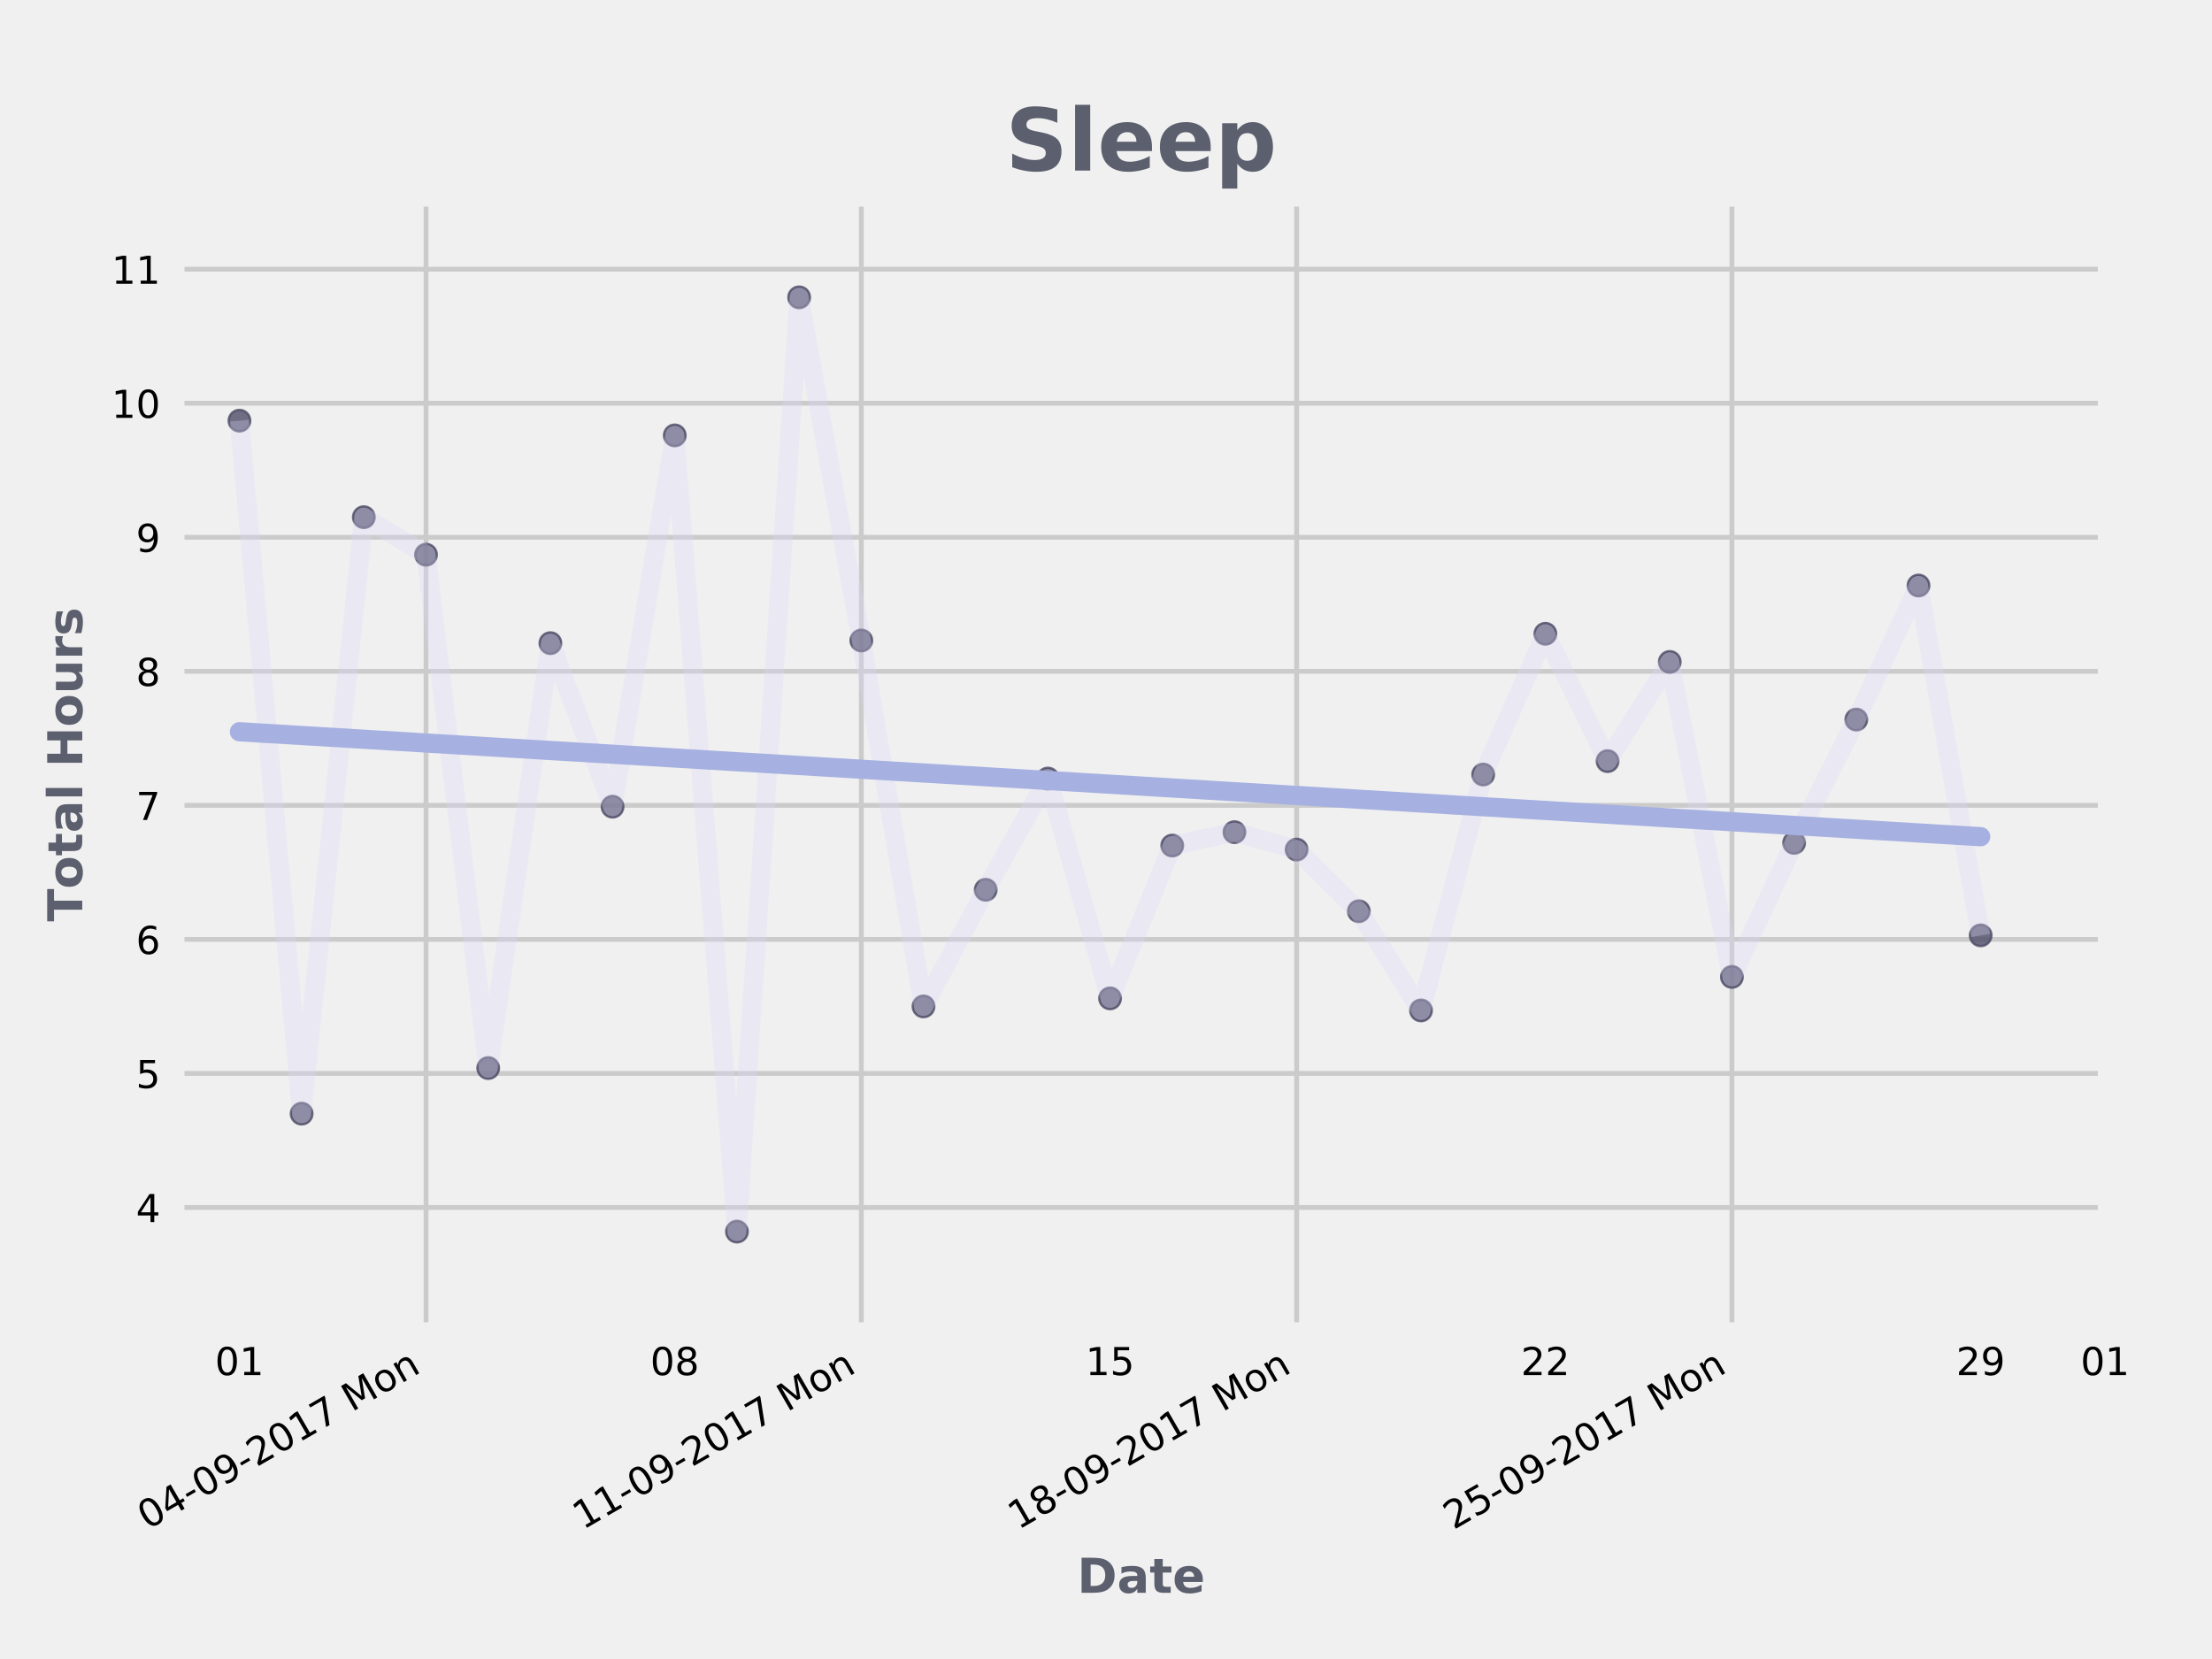 <?xml version="1.0" encoding="utf-8" standalone="no"?>
<!DOCTYPE svg PUBLIC "-//W3C//DTD SVG 1.1//EN"
  "http://www.w3.org/Graphics/SVG/1.1/DTD/svg11.dtd">
<!-- Created with matplotlib (http://matplotlib.org/) -->
<svg height="345pt" version="1.1" viewBox="0 0 460 345" width="460pt" xmlns="http://www.w3.org/2000/svg" xmlns:xlink="http://www.w3.org/1999/xlink">
 <defs>
  <style type="text/css">
*{stroke-linecap:butt;stroke-linejoin:round;}
  </style>
 </defs>
 <g id="figure_1">
  <g id="patch_1">
   <path d="M 0 345.6 
L 460.8 345.6 
L 460.8 0 
L 0 0 
z
" style="fill:#f0f0f0;"/>
  </g>
  <g id="axes_1">
   <g id="patch_2">
    <path d="M 36.864 276.48 
L 437.76 276.48 
L 437.76 41.472 
L 36.864 41.472 
z
" style="fill:#f0f0f0;"/>
   </g>
   <g id="matplotlib.axis_1">
    <g id="xtick_1">
     <g id="line2d_1">
      <path clip-path="url(#pe7d514b249)" d="M 88.593 276.48 
L 88.593 41.472 
" style="fill:none;stroke:#cbcbcb;"/>
     </g>
     <g id="line2d_2"/>
     <g id="text_1">
      <!-- 04-09-2017 Mon -->
      <defs>
       <path d="M 31.781 66.406 
Q 24.172 66.406 20.328 58.906 
Q 16.5 51.422 16.5 36.375 
Q 16.5 21.391 20.328 13.891 
Q 24.172 6.391 31.781 6.391 
Q 39.453 6.391 43.281 13.891 
Q 47.125 21.391 47.125 36.375 
Q 47.125 51.422 43.281 58.906 
Q 39.453 66.406 31.781 66.406 
z
M 31.781 74.219 
Q 44.047 74.219 50.516 64.516 
Q 56.984 54.828 56.984 36.375 
Q 56.984 17.969 50.516 8.266 
Q 44.047 -1.422 31.781 -1.422 
Q 19.531 -1.422 13.062 8.266 
Q 6.594 17.969 6.594 36.375 
Q 6.594 54.828 13.062 64.516 
Q 19.531 74.219 31.781 74.219 
z
" id="DejaVuSans-30"/>
       <path d="M 37.797 64.312 
L 12.891 25.391 
L 37.797 25.391 
z
M 35.203 72.906 
L 47.609 72.906 
L 47.609 25.391 
L 58.016 25.391 
L 58.016 17.188 
L 47.609 17.188 
L 47.609 0 
L 37.797 0 
L 37.797 17.188 
L 4.891 17.188 
L 4.891 26.703 
z
" id="DejaVuSans-34"/>
       <path d="M 4.891 31.391 
L 31.203 31.391 
L 31.203 23.391 
L 4.891 23.391 
z
" id="DejaVuSans-2d"/>
       <path d="M 10.984 1.516 
L 10.984 10.5 
Q 14.703 8.734 18.5 7.812 
Q 22.312 6.891 25.984 6.891 
Q 35.75 6.891 40.891 13.453 
Q 46.047 20.016 46.781 33.406 
Q 43.953 29.203 39.594 26.953 
Q 35.25 24.703 29.984 24.703 
Q 19.047 24.703 12.672 31.312 
Q 6.297 37.938 6.297 49.422 
Q 6.297 60.641 12.938 67.422 
Q 19.578 74.219 30.609 74.219 
Q 43.266 74.219 49.922 64.516 
Q 56.594 54.828 56.594 36.375 
Q 56.594 19.141 48.406 8.859 
Q 40.234 -1.422 26.422 -1.422 
Q 22.703 -1.422 18.891 -0.688 
Q 15.094 0.047 10.984 1.516 
z
M 30.609 32.422 
Q 37.25 32.422 41.125 36.953 
Q 45.016 41.5 45.016 49.422 
Q 45.016 57.281 41.125 61.844 
Q 37.25 66.406 30.609 66.406 
Q 23.969 66.406 20.094 61.844 
Q 16.219 57.281 16.219 49.422 
Q 16.219 41.5 20.094 36.953 
Q 23.969 32.422 30.609 32.422 
z
" id="DejaVuSans-39"/>
       <path d="M 19.188 8.297 
L 53.609 8.297 
L 53.609 0 
L 7.328 0 
L 7.328 8.297 
Q 12.938 14.109 22.625 23.891 
Q 32.328 33.688 34.812 36.531 
Q 39.547 41.844 41.422 45.531 
Q 43.312 49.219 43.312 52.781 
Q 43.312 58.594 39.234 62.25 
Q 35.156 65.922 28.609 65.922 
Q 23.969 65.922 18.812 64.312 
Q 13.672 62.703 7.812 59.422 
L 7.812 69.391 
Q 13.766 71.781 18.938 73 
Q 24.125 74.219 28.422 74.219 
Q 39.75 74.219 46.484 68.547 
Q 53.219 62.891 53.219 53.422 
Q 53.219 48.922 51.531 44.891 
Q 49.859 40.875 45.406 35.406 
Q 44.188 33.984 37.641 27.219 
Q 31.109 20.453 19.188 8.297 
z
" id="DejaVuSans-32"/>
       <path d="M 12.406 8.297 
L 28.516 8.297 
L 28.516 63.922 
L 10.984 60.406 
L 10.984 69.391 
L 28.422 72.906 
L 38.281 72.906 
L 38.281 8.297 
L 54.391 8.297 
L 54.391 0 
L 12.406 0 
z
" id="DejaVuSans-31"/>
       <path d="M 8.203 72.906 
L 55.078 72.906 
L 55.078 68.703 
L 28.609 0 
L 18.312 0 
L 43.219 64.594 
L 8.203 64.594 
z
" id="DejaVuSans-37"/>
       <path id="DejaVuSans-20"/>
       <path d="M 9.812 72.906 
L 24.516 72.906 
L 43.109 23.297 
L 61.812 72.906 
L 76.516 72.906 
L 76.516 0 
L 66.891 0 
L 66.891 64.016 
L 48.094 14.016 
L 38.188 14.016 
L 19.391 64.016 
L 19.391 0 
L 9.812 0 
z
" id="DejaVuSans-4d"/>
       <path d="M 30.609 48.391 
Q 23.391 48.391 19.188 42.75 
Q 14.984 37.109 14.984 27.297 
Q 14.984 17.484 19.156 11.844 
Q 23.344 6.203 30.609 6.203 
Q 37.797 6.203 41.984 11.859 
Q 46.188 17.531 46.188 27.297 
Q 46.188 37.016 41.984 42.703 
Q 37.797 48.391 30.609 48.391 
z
M 30.609 56 
Q 42.328 56 49.016 48.375 
Q 55.719 40.766 55.719 27.297 
Q 55.719 13.875 49.016 6.219 
Q 42.328 -1.422 30.609 -1.422 
Q 18.844 -1.422 12.172 6.219 
Q 5.516 13.875 5.516 27.297 
Q 5.516 40.766 12.172 48.375 
Q 18.844 56 30.609 56 
z
" id="DejaVuSans-6f"/>
       <path d="M 54.891 33.016 
L 54.891 0 
L 45.906 0 
L 45.906 32.719 
Q 45.906 40.484 42.875 44.328 
Q 39.844 48.188 33.797 48.188 
Q 26.516 48.188 22.312 43.547 
Q 18.109 38.922 18.109 30.906 
L 18.109 0 
L 9.078 0 
L 9.078 54.688 
L 18.109 54.688 
L 18.109 46.188 
Q 21.344 51.125 25.703 53.562 
Q 30.078 56 35.797 56 
Q 45.219 56 50.047 50.172 
Q 54.891 44.344 54.891 33.016 
z
" id="DejaVuSans-6e"/>
      </defs>
      <g transform="translate(30.687 318.196)rotate(-30)scale(0.08 -0.08)">
       <use xlink:href="#DejaVuSans-30"/>
       <use x="63.623" xlink:href="#DejaVuSans-34"/>
       <use x="127.246" xlink:href="#DejaVuSans-2d"/>
       <use x="163.33" xlink:href="#DejaVuSans-30"/>
       <use x="226.953" xlink:href="#DejaVuSans-39"/>
       <use x="290.576" xlink:href="#DejaVuSans-2d"/>
       <use x="326.66" xlink:href="#DejaVuSans-32"/>
       <use x="390.283" xlink:href="#DejaVuSans-30"/>
       <use x="453.906" xlink:href="#DejaVuSans-31"/>
       <use x="517.529" xlink:href="#DejaVuSans-37"/>
       <use x="581.152" xlink:href="#DejaVuSans-20"/>
       <use x="612.939" xlink:href="#DejaVuSans-4d"/>
       <use x="699.219" xlink:href="#DejaVuSans-6f"/>
       <use x="760.4" xlink:href="#DejaVuSans-6e"/>
      </g>
     </g>
    </g>
    <g id="xtick_2">
     <g id="line2d_3">
      <path clip-path="url(#pe7d514b249)" d="M 179.117 276.48 
L 179.117 41.472 
" style="fill:none;stroke:#cbcbcb;"/>
     </g>
     <g id="line2d_4"/>
     <g id="text_2">
      <!-- 11-09-2017 Mon -->
      <g transform="translate(121.212 318.196)rotate(-30)scale(0.08 -0.08)">
       <use xlink:href="#DejaVuSans-31"/>
       <use x="63.623" xlink:href="#DejaVuSans-31"/>
       <use x="127.246" xlink:href="#DejaVuSans-2d"/>
       <use x="163.33" xlink:href="#DejaVuSans-30"/>
       <use x="226.953" xlink:href="#DejaVuSans-39"/>
       <use x="290.576" xlink:href="#DejaVuSans-2d"/>
       <use x="326.66" xlink:href="#DejaVuSans-32"/>
       <use x="390.283" xlink:href="#DejaVuSans-30"/>
       <use x="453.906" xlink:href="#DejaVuSans-31"/>
       <use x="517.529" xlink:href="#DejaVuSans-37"/>
       <use x="581.152" xlink:href="#DejaVuSans-20"/>
       <use x="612.939" xlink:href="#DejaVuSans-4d"/>
       <use x="699.219" xlink:href="#DejaVuSans-6f"/>
       <use x="760.4" xlink:href="#DejaVuSans-6e"/>
      </g>
     </g>
    </g>
    <g id="xtick_3">
     <g id="line2d_5">
      <path clip-path="url(#pe7d514b249)" d="M 269.642 276.48 
L 269.642 41.472 
" style="fill:none;stroke:#cbcbcb;"/>
     </g>
     <g id="line2d_6"/>
     <g id="text_3">
      <!-- 18-09-2017 Mon -->
      <defs>
       <path d="M 31.781 34.625 
Q 24.75 34.625 20.719 30.859 
Q 16.703 27.094 16.703 20.516 
Q 16.703 13.922 20.719 10.156 
Q 24.75 6.391 31.781 6.391 
Q 38.812 6.391 42.859 10.172 
Q 46.922 13.969 46.922 20.516 
Q 46.922 27.094 42.891 30.859 
Q 38.875 34.625 31.781 34.625 
z
M 21.922 38.812 
Q 15.578 40.375 12.031 44.719 
Q 8.5 49.078 8.5 55.328 
Q 8.5 64.062 14.719 69.141 
Q 20.953 74.219 31.781 74.219 
Q 42.672 74.219 48.875 69.141 
Q 55.078 64.062 55.078 55.328 
Q 55.078 49.078 51.531 44.719 
Q 48 40.375 41.703 38.812 
Q 48.828 37.156 52.797 32.312 
Q 56.781 27.484 56.781 20.516 
Q 56.781 9.906 50.312 4.234 
Q 43.844 -1.422 31.781 -1.422 
Q 19.734 -1.422 13.25 4.234 
Q 6.781 9.906 6.781 20.516 
Q 6.781 27.484 10.781 32.312 
Q 14.797 37.156 21.922 38.812 
z
M 18.312 54.391 
Q 18.312 48.734 21.844 45.562 
Q 25.391 42.391 31.781 42.391 
Q 38.141 42.391 41.719 45.562 
Q 45.312 48.734 45.312 54.391 
Q 45.312 60.062 41.719 63.234 
Q 38.141 66.406 31.781 66.406 
Q 25.391 66.406 21.844 63.234 
Q 18.312 60.062 18.312 54.391 
z
" id="DejaVuSans-38"/>
      </defs>
      <g transform="translate(211.737 318.196)rotate(-30)scale(0.08 -0.08)">
       <use xlink:href="#DejaVuSans-31"/>
       <use x="63.623" xlink:href="#DejaVuSans-38"/>
       <use x="127.246" xlink:href="#DejaVuSans-2d"/>
       <use x="163.33" xlink:href="#DejaVuSans-30"/>
       <use x="226.953" xlink:href="#DejaVuSans-39"/>
       <use x="290.576" xlink:href="#DejaVuSans-2d"/>
       <use x="326.66" xlink:href="#DejaVuSans-32"/>
       <use x="390.283" xlink:href="#DejaVuSans-30"/>
       <use x="453.906" xlink:href="#DejaVuSans-31"/>
       <use x="517.529" xlink:href="#DejaVuSans-37"/>
       <use x="581.152" xlink:href="#DejaVuSans-20"/>
       <use x="612.939" xlink:href="#DejaVuSans-4d"/>
       <use x="699.219" xlink:href="#DejaVuSans-6f"/>
       <use x="760.4" xlink:href="#DejaVuSans-6e"/>
      </g>
     </g>
    </g>
    <g id="xtick_4">
     <g id="line2d_7">
      <path clip-path="url(#pe7d514b249)" d="M 360.167 276.48 
L 360.167 41.472 
" style="fill:none;stroke:#cbcbcb;"/>
     </g>
     <g id="line2d_8"/>
     <g id="text_4">
      <!-- 25-09-2017 Mon -->
      <defs>
       <path d="M 10.797 72.906 
L 49.516 72.906 
L 49.516 64.594 
L 19.828 64.594 
L 19.828 46.734 
Q 21.969 47.469 24.109 47.828 
Q 26.266 48.188 28.422 48.188 
Q 40.625 48.188 47.75 41.5 
Q 54.891 34.812 54.891 23.391 
Q 54.891 11.625 47.562 5.094 
Q 40.234 -1.422 26.906 -1.422 
Q 22.312 -1.422 17.547 -0.641 
Q 12.797 0.141 7.719 1.703 
L 7.719 11.625 
Q 12.109 9.234 16.797 8.062 
Q 21.484 6.891 26.703 6.891 
Q 35.156 6.891 40.078 11.328 
Q 45.016 15.766 45.016 23.391 
Q 45.016 31 40.078 35.438 
Q 35.156 39.891 26.703 39.891 
Q 22.75 39.891 18.812 39.016 
Q 14.891 38.141 10.797 36.281 
z
" id="DejaVuSans-35"/>
      </defs>
      <g transform="translate(302.262 318.196)rotate(-30)scale(0.08 -0.08)">
       <use xlink:href="#DejaVuSans-32"/>
       <use x="63.623" xlink:href="#DejaVuSans-35"/>
       <use x="127.246" xlink:href="#DejaVuSans-2d"/>
       <use x="163.33" xlink:href="#DejaVuSans-30"/>
       <use x="226.953" xlink:href="#DejaVuSans-39"/>
       <use x="290.576" xlink:href="#DejaVuSans-2d"/>
       <use x="326.66" xlink:href="#DejaVuSans-32"/>
       <use x="390.283" xlink:href="#DejaVuSans-30"/>
       <use x="453.906" xlink:href="#DejaVuSans-31"/>
       <use x="517.529" xlink:href="#DejaVuSans-37"/>
       <use x="581.152" xlink:href="#DejaVuSans-20"/>
       <use x="612.939" xlink:href="#DejaVuSans-4d"/>
       <use x="699.219" xlink:href="#DejaVuSans-6f"/>
       <use x="760.4" xlink:href="#DejaVuSans-6e"/>
      </g>
     </g>
    </g>
    <g id="xtick_5">
     <g id="line2d_9"/>
     <g id="text_5">
      <!-- 01 -->
      <g transform="translate(44.706 285.959)scale(0.08 -0.08)">
       <use xlink:href="#DejaVuSans-30"/>
       <use x="63.623" xlink:href="#DejaVuSans-31"/>
      </g>
     </g>
    </g>
    <g id="xtick_6">
     <g id="line2d_10"/>
     <g id="text_6">
      <!-- 08 -->
      <g transform="translate(135.231 285.959)scale(0.08 -0.08)">
       <use xlink:href="#DejaVuSans-30"/>
       <use x="63.623" xlink:href="#DejaVuSans-38"/>
      </g>
     </g>
    </g>
    <g id="xtick_7">
     <g id="line2d_11"/>
     <g id="text_7">
      <!-- 15 -->
      <g transform="translate(225.756 285.959)scale(0.08 -0.08)">
       <use xlink:href="#DejaVuSans-31"/>
       <use x="63.623" xlink:href="#DejaVuSans-35"/>
      </g>
     </g>
    </g>
    <g id="xtick_8">
     <g id="line2d_12"/>
     <g id="text_8">
      <!-- 22 -->
      <g transform="translate(316.281 285.959)scale(0.08 -0.08)">
       <use xlink:href="#DejaVuSans-32"/>
       <use x="63.623" xlink:href="#DejaVuSans-32"/>
      </g>
     </g>
    </g>
    <g id="xtick_9">
     <g id="line2d_13"/>
     <g id="text_9">
      <!-- 29 -->
      <g transform="translate(406.806 285.959)scale(0.08 -0.08)">
       <use xlink:href="#DejaVuSans-32"/>
       <use x="63.623" xlink:href="#DejaVuSans-39"/>
      </g>
     </g>
    </g>
    <g id="xtick_10">
     <g id="line2d_14"/>
     <g id="text_10">
      <!-- 01 -->
      <g transform="translate(432.67 285.959)scale(0.08 -0.08)">
       <use xlink:href="#DejaVuSans-30"/>
       <use x="63.623" xlink:href="#DejaVuSans-31"/>
      </g>
     </g>
    </g>
    <g id="text_11">
     <!-- Date -->
     <defs>
      <path d="M 27.984 58.688 
L 27.984 14.203 
L 34.719 14.203 
Q 46.234 14.203 52.312 19.922 
Q 58.406 25.641 58.406 36.531 
Q 58.406 47.359 52.344 53.016 
Q 46.297 58.688 34.719 58.688 
z
M 9.188 72.906 
L 29 72.906 
Q 45.609 72.906 53.734 70.531 
Q 61.859 68.172 67.672 62.5 
Q 72.797 57.562 75.281 51.109 
Q 77.781 44.672 77.781 36.531 
Q 77.781 28.266 75.281 21.797 
Q 72.797 15.328 67.672 10.406 
Q 61.812 4.734 53.609 2.359 
Q 45.406 0 29 0 
L 9.188 0 
z
" id="DejaVuSans-Bold-44"/>
      <path d="M 32.906 24.609 
Q 27.438 24.609 24.672 22.75 
Q 21.922 20.906 21.922 17.281 
Q 21.922 13.969 24.141 12.078 
Q 26.375 10.203 30.328 10.203 
Q 35.25 10.203 38.625 13.734 
Q 42 17.281 42 22.609 
L 42 24.609 
z
M 59.625 31.203 
L 59.625 0 
L 42 0 
L 42 8.109 
Q 38.484 3.125 34.078 0.844 
Q 29.688 -1.422 23.391 -1.422 
Q 14.891 -1.422 9.594 3.531 
Q 4.297 8.5 4.297 16.406 
Q 4.297 26.031 10.906 30.516 
Q 17.531 35.016 31.688 35.016 
L 42 35.016 
L 42 36.375 
Q 42 40.531 38.719 42.453 
Q 35.453 44.391 28.516 44.391 
Q 22.906 44.391 18.062 43.266 
Q 13.234 42.141 9.078 39.891 
L 9.078 53.219 
Q 14.703 54.594 20.359 55.297 
Q 26.031 56 31.688 56 
Q 46.484 56 53.047 50.172 
Q 59.625 44.344 59.625 31.203 
z
" id="DejaVuSans-Bold-61"/>
      <path d="M 27.484 70.219 
L 27.484 54.688 
L 45.516 54.688 
L 45.516 42.188 
L 27.484 42.188 
L 27.484 19 
Q 27.484 15.188 29 13.844 
Q 30.516 12.5 35.016 12.5 
L 44 12.5 
L 44 0 
L 29 0 
Q 18.656 0 14.328 4.312 
Q 10.016 8.641 10.016 19 
L 10.016 42.188 
L 1.312 42.188 
L 1.312 54.688 
L 10.016 54.688 
L 10.016 70.219 
z
" id="DejaVuSans-Bold-74"/>
      <path d="M 62.984 27.484 
L 62.984 22.516 
L 22.125 22.516 
Q 22.75 16.359 26.562 13.281 
Q 30.375 10.203 37.203 10.203 
Q 42.719 10.203 48.5 11.844 
Q 54.297 13.484 60.406 16.797 
L 60.406 3.328 
Q 54.203 0.984 48 -0.219 
Q 41.797 -1.422 35.594 -1.422 
Q 20.75 -1.422 12.516 6.125 
Q 4.297 13.672 4.297 27.297 
Q 4.297 40.672 12.375 48.328 
Q 20.453 56 34.625 56 
Q 47.516 56 55.25 48.234 
Q 62.984 40.484 62.984 27.484 
z
M 45.016 33.297 
Q 45.016 38.281 42.109 41.328 
Q 39.203 44.391 34.516 44.391 
Q 29.438 44.391 26.266 41.531 
Q 23.094 38.672 22.312 33.297 
z
" id="DejaVuSans-Bold-65"/>
     </defs>
     <g style="fill:#5c5f6d;" transform="translate(224.006 331.235)scale(0.1 -0.1)">
      <use xlink:href="#DejaVuSans-Bold-44"/>
      <use x="83.008" xlink:href="#DejaVuSans-Bold-61"/>
      <use x="150.488" xlink:href="#DejaVuSans-Bold-74"/>
      <use x="198.291" xlink:href="#DejaVuSans-Bold-65"/>
     </g>
    </g>
   </g>
   <g id="matplotlib.axis_2">
    <g id="ytick_1">
     <g id="line2d_15">
      <path clip-path="url(#pe7d514b249)" d="M 36.864 251.1 
L 437.76 251.1 
" style="fill:none;stroke:#cbcbcb;"/>
     </g>
     <g id="line2d_16"/>
     <g id="text_12">
      <!-- 4 -->
      <g transform="translate(28.274 254.14)scale(0.08 -0.08)">
       <use xlink:href="#DejaVuSans-34"/>
      </g>
     </g>
    </g>
    <g id="ytick_2">
     <g id="line2d_17">
      <path clip-path="url(#pe7d514b249)" d="M 36.864 223.226 
L 437.76 223.226 
" style="fill:none;stroke:#cbcbcb;"/>
     </g>
     <g id="line2d_18"/>
     <g id="text_13">
      <!-- 5 -->
      <g transform="translate(28.274 226.266)scale(0.08 -0.08)">
       <use xlink:href="#DejaVuSans-35"/>
      </g>
     </g>
    </g>
    <g id="ytick_3">
     <g id="line2d_19">
      <path clip-path="url(#pe7d514b249)" d="M 36.864 195.352 
L 437.76 195.352 
" style="fill:none;stroke:#cbcbcb;"/>
     </g>
     <g id="line2d_20"/>
     <g id="text_14">
      <!-- 6 -->
      <defs>
       <path d="M 33.016 40.375 
Q 26.375 40.375 22.484 35.828 
Q 18.609 31.297 18.609 23.391 
Q 18.609 15.531 22.484 10.953 
Q 26.375 6.391 33.016 6.391 
Q 39.656 6.391 43.531 10.953 
Q 47.406 15.531 47.406 23.391 
Q 47.406 31.297 43.531 35.828 
Q 39.656 40.375 33.016 40.375 
z
M 52.594 71.297 
L 52.594 62.312 
Q 48.875 64.062 45.094 64.984 
Q 41.312 65.922 37.594 65.922 
Q 27.828 65.922 22.672 59.328 
Q 17.531 52.734 16.797 39.406 
Q 19.672 43.656 24.016 45.922 
Q 28.375 48.188 33.594 48.188 
Q 44.578 48.188 50.953 41.516 
Q 57.328 34.859 57.328 23.391 
Q 57.328 12.156 50.688 5.359 
Q 44.047 -1.422 33.016 -1.422 
Q 20.359 -1.422 13.672 8.266 
Q 6.984 17.969 6.984 36.375 
Q 6.984 53.656 15.188 63.938 
Q 23.391 74.219 37.203 74.219 
Q 40.922 74.219 44.703 73.484 
Q 48.484 72.75 52.594 71.297 
z
" id="DejaVuSans-36"/>
      </defs>
      <g transform="translate(28.274 198.391)scale(0.08 -0.08)">
       <use xlink:href="#DejaVuSans-36"/>
      </g>
     </g>
    </g>
    <g id="ytick_4">
     <g id="line2d_21">
      <path clip-path="url(#pe7d514b249)" d="M 36.864 167.478 
L 437.76 167.478 
" style="fill:none;stroke:#cbcbcb;"/>
     </g>
     <g id="line2d_22"/>
     <g id="text_15">
      <!-- 7 -->
      <g transform="translate(28.274 170.517)scale(0.08 -0.08)">
       <use xlink:href="#DejaVuSans-37"/>
      </g>
     </g>
    </g>
    <g id="ytick_5">
     <g id="line2d_23">
      <path clip-path="url(#pe7d514b249)" d="M 36.864 139.603 
L 437.76 139.603 
" style="fill:none;stroke:#cbcbcb;"/>
     </g>
     <g id="line2d_24"/>
     <g id="text_16">
      <!-- 8 -->
      <g transform="translate(28.274 142.643)scale(0.08 -0.08)">
       <use xlink:href="#DejaVuSans-38"/>
      </g>
     </g>
    </g>
    <g id="ytick_6">
     <g id="line2d_25">
      <path clip-path="url(#pe7d514b249)" d="M 36.864 111.729 
L 437.76 111.729 
" style="fill:none;stroke:#cbcbcb;"/>
     </g>
     <g id="line2d_26"/>
     <g id="text_17">
      <!-- 9 -->
      <g transform="translate(28.274 114.768)scale(0.08 -0.08)">
       <use xlink:href="#DejaVuSans-39"/>
      </g>
     </g>
    </g>
    <g id="ytick_7">
     <g id="line2d_27">
      <path clip-path="url(#pe7d514b249)" d="M 36.864 83.855 
L 437.76 83.855 
" style="fill:none;stroke:#cbcbcb;"/>
     </g>
     <g id="line2d_28"/>
     <g id="text_18">
      <!-- 10 -->
      <g transform="translate(23.184 86.894)scale(0.08 -0.08)">
       <use xlink:href="#DejaVuSans-31"/>
       <use x="63.623" xlink:href="#DejaVuSans-30"/>
      </g>
     </g>
    </g>
    <g id="ytick_8">
     <g id="line2d_29">
      <path clip-path="url(#pe7d514b249)" d="M 36.864 55.981 
L 437.76 55.981 
" style="fill:none;stroke:#cbcbcb;"/>
     </g>
     <g id="line2d_30"/>
     <g id="text_19">
      <!-- 11 -->
      <g transform="translate(23.184 59.02)scale(0.08 -0.08)">
       <use xlink:href="#DejaVuSans-31"/>
       <use x="63.623" xlink:href="#DejaVuSans-31"/>
      </g>
     </g>
    </g>
    <g id="text_20">
     <!-- Total Hours -->
     <defs>
      <path d="M 0.484 72.906 
L 67.672 72.906 
L 67.672 58.688 
L 43.5 58.688 
L 43.5 0 
L 24.703 0 
L 24.703 58.688 
L 0.484 58.688 
z
" id="DejaVuSans-Bold-54"/>
      <path d="M 34.422 43.5 
Q 28.609 43.5 25.562 39.328 
Q 22.516 35.156 22.516 27.297 
Q 22.516 19.438 25.562 15.25 
Q 28.609 11.078 34.422 11.078 
Q 40.141 11.078 43.156 15.25 
Q 46.188 19.438 46.188 27.297 
Q 46.188 35.156 43.156 39.328 
Q 40.141 43.5 34.422 43.5 
z
M 34.422 56 
Q 48.531 56 56.469 48.375 
Q 64.406 40.766 64.406 27.297 
Q 64.406 13.812 56.469 6.188 
Q 48.531 -1.422 34.422 -1.422 
Q 20.266 -1.422 12.281 6.188 
Q 4.297 13.812 4.297 27.297 
Q 4.297 40.766 12.281 48.375 
Q 20.266 56 34.422 56 
z
" id="DejaVuSans-Bold-6f"/>
      <path d="M 8.406 75.984 
L 25.875 75.984 
L 25.875 0 
L 8.406 0 
z
" id="DejaVuSans-Bold-6c"/>
      <path id="DejaVuSans-Bold-20"/>
      <path d="M 9.188 72.906 
L 27.984 72.906 
L 27.984 45.125 
L 55.719 45.125 
L 55.719 72.906 
L 74.516 72.906 
L 74.516 0 
L 55.719 0 
L 55.719 30.906 
L 27.984 30.906 
L 27.984 0 
L 9.188 0 
z
" id="DejaVuSans-Bold-48"/>
      <path d="M 7.812 21.297 
L 7.812 54.688 
L 25.391 54.688 
L 25.391 49.219 
Q 25.391 44.781 25.344 38.062 
Q 25.297 31.344 25.297 29.109 
Q 25.297 22.516 25.641 19.609 
Q 25.984 16.703 26.812 15.375 
Q 27.875 13.672 29.609 12.734 
Q 31.344 11.812 33.594 11.812 
Q 39.062 11.812 42.188 16.016 
Q 45.312 20.219 45.312 27.688 
L 45.312 54.688 
L 62.797 54.688 
L 62.797 0 
L 45.312 0 
L 45.312 7.906 
Q 41.359 3.125 36.938 0.844 
Q 32.516 -1.422 27.203 -1.422 
Q 17.719 -1.422 12.766 4.391 
Q 7.812 10.203 7.812 21.297 
z
" id="DejaVuSans-Bold-75"/>
      <path d="M 49.031 39.797 
Q 46.734 40.875 44.453 41.375 
Q 42.188 41.891 39.891 41.891 
Q 33.156 41.891 29.516 37.562 
Q 25.875 33.25 25.875 25.203 
L 25.875 0 
L 8.406 0 
L 8.406 54.688 
L 25.875 54.688 
L 25.875 45.703 
Q 29.25 51.078 33.609 53.531 
Q 37.984 56 44.094 56 
Q 44.969 56 45.984 55.922 
Q 47.016 55.859 48.969 55.609 
z
" id="DejaVuSans-Bold-72"/>
      <path d="M 51.125 52.984 
L 51.125 39.703 
Q 45.516 42.047 40.281 43.219 
Q 35.062 44.391 30.422 44.391 
Q 25.438 44.391 23.016 43.141 
Q 20.609 41.891 20.609 39.312 
Q 20.609 37.203 22.438 36.078 
Q 24.266 34.969 29 34.422 
L 32.078 33.984 
Q 45.516 32.281 50.141 28.375 
Q 54.781 24.469 54.781 16.109 
Q 54.781 7.375 48.328 2.969 
Q 41.891 -1.422 29.109 -1.422 
Q 23.688 -1.422 17.891 -0.562 
Q 12.109 0.297 6 2 
L 6 15.281 
Q 11.234 12.75 16.719 11.469 
Q 22.219 10.203 27.875 10.203 
Q 33.016 10.203 35.594 11.609 
Q 38.188 13.031 38.188 15.828 
Q 38.188 18.172 36.406 19.312 
Q 34.625 20.453 29.297 21.094 
L 26.219 21.484 
Q 14.547 22.953 9.859 26.906 
Q 5.172 30.859 5.172 38.922 
Q 5.172 47.609 11.125 51.797 
Q 17.094 56 29.391 56 
Q 34.234 56 39.547 55.266 
Q 44.875 54.547 51.125 52.984 
z
" id="DejaVuSans-Bold-73"/>
     </defs>
     <g style="fill:#5c5f6d;" transform="translate(17.104 191.651)rotate(-90)scale(0.1 -0.1)">
      <use xlink:href="#DejaVuSans-Bold-54"/>
      <use x="68.01" xlink:href="#DejaVuSans-Bold-6f"/>
      <use x="136.711" xlink:href="#DejaVuSans-Bold-74"/>
      <use x="184.514" xlink:href="#DejaVuSans-Bold-61"/>
      <use x="251.994" xlink:href="#DejaVuSans-Bold-6c"/>
      <use x="286.271" xlink:href="#DejaVuSans-Bold-20"/>
      <use x="321.086" xlink:href="#DejaVuSans-Bold-48"/>
      <use x="404.777" xlink:href="#DejaVuSans-Bold-6f"/>
      <use x="473.479" xlink:href="#DejaVuSans-Bold-75"/>
      <use x="544.67" xlink:href="#DejaVuSans-Bold-72"/>
      <use x="593.986" xlink:href="#DejaVuSans-Bold-73"/>
     </g>
    </g>
   </g>
   <g id="PathCollection_1">
    <defs>
     <path d="M 0 2.236 
C 0.593 2.236 1.162 2 1.581 1.581 
C 2 1.162 2.236 0.593 2.236 0 
C 2.236 -0.593 2 -1.162 1.581 -1.581 
C 1.162 -2 0.593 -2.236 0 -2.236 
C -0.593 -2.236 -1.162 -2 -1.581 -1.581 
C -2 -1.162 -2.236 -0.593 -2.236 0 
C -2.236 0.593 -2 1.162 -1.581 1.581 
C -1.162 2 -0.593 2.236 0 2.236 
z
" id="m2167b48b34" style="stroke:#4e4c67;stroke-opacity:0.8;stroke-width:0.5;"/>
    </defs>
    <g clip-path="url(#pe7d514b249)">
     <use style="fill:#4e4c67;fill-opacity:0.8;stroke:#4e4c67;stroke-opacity:0.8;stroke-width:0.5;" x="49.796" xlink:href="#m2167b48b34" y="87.478"/>
     <use style="fill:#4e4c67;fill-opacity:0.8;stroke:#4e4c67;stroke-opacity:0.8;stroke-width:0.5;" x="62.728" xlink:href="#m2167b48b34" y="231.588"/>
     <use style="fill:#4e4c67;fill-opacity:0.8;stroke:#4e4c67;stroke-opacity:0.8;stroke-width:0.5;" x="75.66" xlink:href="#m2167b48b34" y="107.548"/>
     <use style="fill:#4e4c67;fill-opacity:0.8;stroke:#4e4c67;stroke-opacity:0.8;stroke-width:0.5;" x="88.593" xlink:href="#m2167b48b34" y="115.353"/>
     <use style="fill:#4e4c67;fill-opacity:0.8;stroke:#4e4c67;stroke-opacity:0.8;stroke-width:0.5;" x="101.525" xlink:href="#m2167b48b34" y="222.111"/>
     <use style="fill:#4e4c67;fill-opacity:0.8;stroke:#4e4c67;stroke-opacity:0.8;stroke-width:0.5;" x="114.457" xlink:href="#m2167b48b34" y="133.75"/>
     <use style="fill:#4e4c67;fill-opacity:0.8;stroke:#4e4c67;stroke-opacity:0.8;stroke-width:0.5;" x="127.389" xlink:href="#m2167b48b34" y="167.756"/>
     <use style="fill:#4e4c67;fill-opacity:0.8;stroke:#4e4c67;stroke-opacity:0.8;stroke-width:0.5;" x="140.321" xlink:href="#m2167b48b34" y="90.545"/>
     <use style="fill:#4e4c67;fill-opacity:0.8;stroke:#4e4c67;stroke-opacity:0.8;stroke-width:0.5;" x="153.253" xlink:href="#m2167b48b34" y="256.118"/>
     <use style="fill:#4e4c67;fill-opacity:0.8;stroke:#4e4c67;stroke-opacity:0.8;stroke-width:0.5;" x="166.185" xlink:href="#m2167b48b34" y="61.834"/>
     <use style="fill:#4e4c67;fill-opacity:0.8;stroke:#4e4c67;stroke-opacity:0.8;stroke-width:0.5;" x="179.117" xlink:href="#m2167b48b34" y="133.192"/>
     <use style="fill:#4e4c67;fill-opacity:0.8;stroke:#4e4c67;stroke-opacity:0.8;stroke-width:0.5;" x="192.05" xlink:href="#m2167b48b34" y="209.289"/>
     <use style="fill:#4e4c67;fill-opacity:0.8;stroke:#4e4c67;stroke-opacity:0.8;stroke-width:0.5;" x="204.982" xlink:href="#m2167b48b34" y="185.038"/>
     <use style="fill:#4e4c67;fill-opacity:0.8;stroke:#4e4c67;stroke-opacity:0.8;stroke-width:0.5;" x="217.914" xlink:href="#m2167b48b34" y="161.903"/>
     <use style="fill:#4e4c67;fill-opacity:0.8;stroke:#4e4c67;stroke-opacity:0.8;stroke-width:0.5;" x="230.846" xlink:href="#m2167b48b34" y="207.617"/>
     <use style="fill:#4e4c67;fill-opacity:0.8;stroke:#4e4c67;stroke-opacity:0.8;stroke-width:0.5;" x="243.778" xlink:href="#m2167b48b34" y="175.84"/>
     <use style="fill:#4e4c67;fill-opacity:0.8;stroke:#4e4c67;stroke-opacity:0.8;stroke-width:0.5;" x="256.71" xlink:href="#m2167b48b34" y="173.053"/>
     <use style="fill:#4e4c67;fill-opacity:0.8;stroke:#4e4c67;stroke-opacity:0.8;stroke-width:0.5;" x="269.642" xlink:href="#m2167b48b34" y="176.676"/>
     <use style="fill:#4e4c67;fill-opacity:0.8;stroke:#4e4c67;stroke-opacity:0.8;stroke-width:0.5;" x="282.574" xlink:href="#m2167b48b34" y="189.498"/>
     <use style="fill:#4e4c67;fill-opacity:0.8;stroke:#4e4c67;stroke-opacity:0.8;stroke-width:0.5;" x="295.507" xlink:href="#m2167b48b34" y="210.125"/>
     <use style="fill:#4e4c67;fill-opacity:0.8;stroke:#4e4c67;stroke-opacity:0.8;stroke-width:0.5;" x="308.439" xlink:href="#m2167b48b34" y="161.067"/>
     <use style="fill:#4e4c67;fill-opacity:0.8;stroke:#4e4c67;stroke-opacity:0.8;stroke-width:0.5;" x="321.371" xlink:href="#m2167b48b34" y="131.799"/>
     <use style="fill:#4e4c67;fill-opacity:0.8;stroke:#4e4c67;stroke-opacity:0.8;stroke-width:0.5;" x="334.303" xlink:href="#m2167b48b34" y="158.279"/>
     <use style="fill:#4e4c67;fill-opacity:0.8;stroke:#4e4c67;stroke-opacity:0.8;stroke-width:0.5;" x="347.235" xlink:href="#m2167b48b34" y="137.652"/>
     <use style="fill:#4e4c67;fill-opacity:0.8;stroke:#4e4c67;stroke-opacity:0.8;stroke-width:0.5;" x="360.167" xlink:href="#m2167b48b34" y="203.157"/>
     <use style="fill:#4e4c67;fill-opacity:0.8;stroke:#4e4c67;stroke-opacity:0.8;stroke-width:0.5;" x="373.099" xlink:href="#m2167b48b34" y="175.282"/>
     <use style="fill:#4e4c67;fill-opacity:0.8;stroke:#4e4c67;stroke-opacity:0.8;stroke-width:0.5;" x="386.031" xlink:href="#m2167b48b34" y="149.638"/>
     <use style="fill:#4e4c67;fill-opacity:0.8;stroke:#4e4c67;stroke-opacity:0.8;stroke-width:0.5;" x="398.964" xlink:href="#m2167b48b34" y="121.764"/>
     <use style="fill:#4e4c67;fill-opacity:0.8;stroke:#4e4c67;stroke-opacity:0.8;stroke-width:0.5;" x="411.896" xlink:href="#m2167b48b34" y="194.516"/>
    </g>
   </g>
   <g id="line2d_31">
    <path clip-path="url(#pe7d514b249)" style="fill:none;stroke:#008fd5;stroke-width:4;"/>
   </g>
   <g id="line2d_32">
    <path clip-path="url(#pe7d514b249)" d="M 49.796 87.478 
L 62.728 231.588 
L 75.66 107.548 
L 88.593 115.353 
L 101.525 222.111 
L 114.457 133.75 
L 127.389 167.756 
L 140.321 90.545 
L 153.253 256.118 
L 166.185 61.834 
L 179.117 133.192 
L 192.05 209.289 
L 204.982 185.038 
L 217.914 161.903 
L 230.846 207.617 
L 243.778 175.84 
L 256.71 173.053 
L 269.642 176.676 
L 282.574 189.498 
L 295.507 210.125 
L 308.439 161.067 
L 321.371 131.799 
L 334.303 158.279 
L 347.235 137.652 
L 360.167 203.157 
L 373.099 175.282 
L 386.031 149.638 
L 398.964 121.764 
L 411.896 194.516 
" style="fill:none;opacity:0.3;stroke:#dcd6f7;stroke-width:4;"/>
   </g>
   <g id="line2d_33">
    <path clip-path="url(#pe7d514b249)" d="M 49.796 152.174 
L 62.728 152.953 
L 75.66 153.732 
L 88.593 154.512 
L 101.525 155.291 
L 114.457 156.071 
L 127.389 156.85 
L 140.321 157.629 
L 153.253 158.409 
L 166.185 159.188 
L 179.117 159.968 
L 192.05 160.747 
L 204.982 161.526 
L 217.914 162.306 
L 230.846 163.085 
L 243.778 163.864 
L 256.71 164.644 
L 269.642 165.423 
L 282.574 166.203 
L 295.507 166.982 
L 308.439 167.761 
L 321.371 168.541 
L 334.303 169.32 
L 347.235 170.099 
L 360.167 170.879 
L 373.099 171.658 
L 386.031 172.438 
L 398.964 173.217 
L 411.896 173.996 
" style="fill:none;stroke:#a6b1e1;stroke-linecap:round;stroke-width:4;"/>
   </g>
   <g id="patch_3">
    <path d="M 36.864 276.48 
L 36.864 41.472 
" style="fill:none;stroke:#f0f0f0;stroke-linecap:square;stroke-linejoin:miter;stroke-width:3;"/>
   </g>
   <g id="patch_4">
    <path d="M 437.76 276.48 
L 437.76 41.472 
" style="fill:none;stroke:#f0f0f0;stroke-linecap:square;stroke-linejoin:miter;stroke-width:3;"/>
   </g>
   <g id="patch_5">
    <path d="M 36.864 276.48 
L 437.76 276.48 
" style="fill:none;stroke:#f0f0f0;stroke-linecap:square;stroke-linejoin:miter;stroke-width:3;"/>
   </g>
   <g id="patch_6">
    <path d="M 36.864 41.472 
L 437.76 41.472 
" style="fill:none;stroke:#f0f0f0;stroke-linecap:square;stroke-linejoin:miter;stroke-width:3;"/>
   </g>
   <g id="text_21">
    <!-- Sleep -->
    <defs>
     <path d="M 59.906 70.609 
L 59.906 55.172 
Q 53.906 57.859 48.188 59.219 
Q 42.484 60.594 37.406 60.594 
Q 30.672 60.594 27.438 58.734 
Q 24.219 56.891 24.219 52.984 
Q 24.219 50.047 26.391 48.406 
Q 28.562 46.781 34.281 45.609 
L 42.281 44 
Q 54.438 41.547 59.562 36.562 
Q 64.703 31.594 64.703 22.406 
Q 64.703 10.359 57.547 4.469 
Q 50.391 -1.422 35.688 -1.422 
Q 28.766 -1.422 21.781 -0.094 
Q 14.797 1.219 7.812 3.812 
L 7.812 19.672 
Q 14.797 15.969 21.312 14.078 
Q 27.828 12.203 33.891 12.203 
Q 40.047 12.203 43.312 14.25 
Q 46.578 16.312 46.578 20.125 
Q 46.578 23.531 44.359 25.391 
Q 42.141 27.25 35.5 28.719 
L 28.219 30.328 
Q 17.281 32.672 12.219 37.797 
Q 7.172 42.922 7.172 51.609 
Q 7.172 62.5 14.203 68.359 
Q 21.234 74.219 34.422 74.219 
Q 40.438 74.219 46.781 73.312 
Q 53.125 72.406 59.906 70.609 
z
" id="DejaVuSans-Bold-53"/>
     <path d="M 25.875 7.906 
L 25.875 -20.797 
L 8.406 -20.797 
L 8.406 54.688 
L 25.875 54.688 
L 25.875 46.688 
Q 29.5 51.469 33.891 53.734 
Q 38.281 56 44 56 
Q 54.109 56 60.594 47.969 
Q 67.094 39.938 67.094 27.297 
Q 67.094 14.656 60.594 6.609 
Q 54.109 -1.422 44 -1.422 
Q 38.281 -1.422 33.891 0.844 
Q 29.5 3.125 25.875 7.906 
z
M 37.5 43.312 
Q 31.891 43.312 28.875 39.188 
Q 25.875 35.062 25.875 27.297 
Q 25.875 19.531 28.875 15.406 
Q 31.891 11.281 37.5 11.281 
Q 43.109 11.281 46.062 15.375 
Q 49.031 19.484 49.031 27.297 
Q 49.031 35.109 46.062 39.203 
Q 43.109 43.312 37.5 43.312 
z
" id="DejaVuSans-Bold-70"/>
    </defs>
    <g style="fill:#5c5f6d;" transform="translate(209.094 35.472)scale(0.18 -0.18)">
     <use xlink:href="#DejaVuSans-Bold-53"/>
     <use x="72.021" xlink:href="#DejaVuSans-Bold-6c"/>
     <use x="106.299" xlink:href="#DejaVuSans-Bold-65"/>
     <use x="174.121" xlink:href="#DejaVuSans-Bold-65"/>
     <use x="241.943" xlink:href="#DejaVuSans-Bold-70"/>
    </g>
   </g>
  </g>
 </g>
 <defs>
  <clipPath id="pe7d514b249">
   <rect height="235.008" width="400.896" x="36.864" y="41.472"/>
  </clipPath>
 </defs>
</svg>
